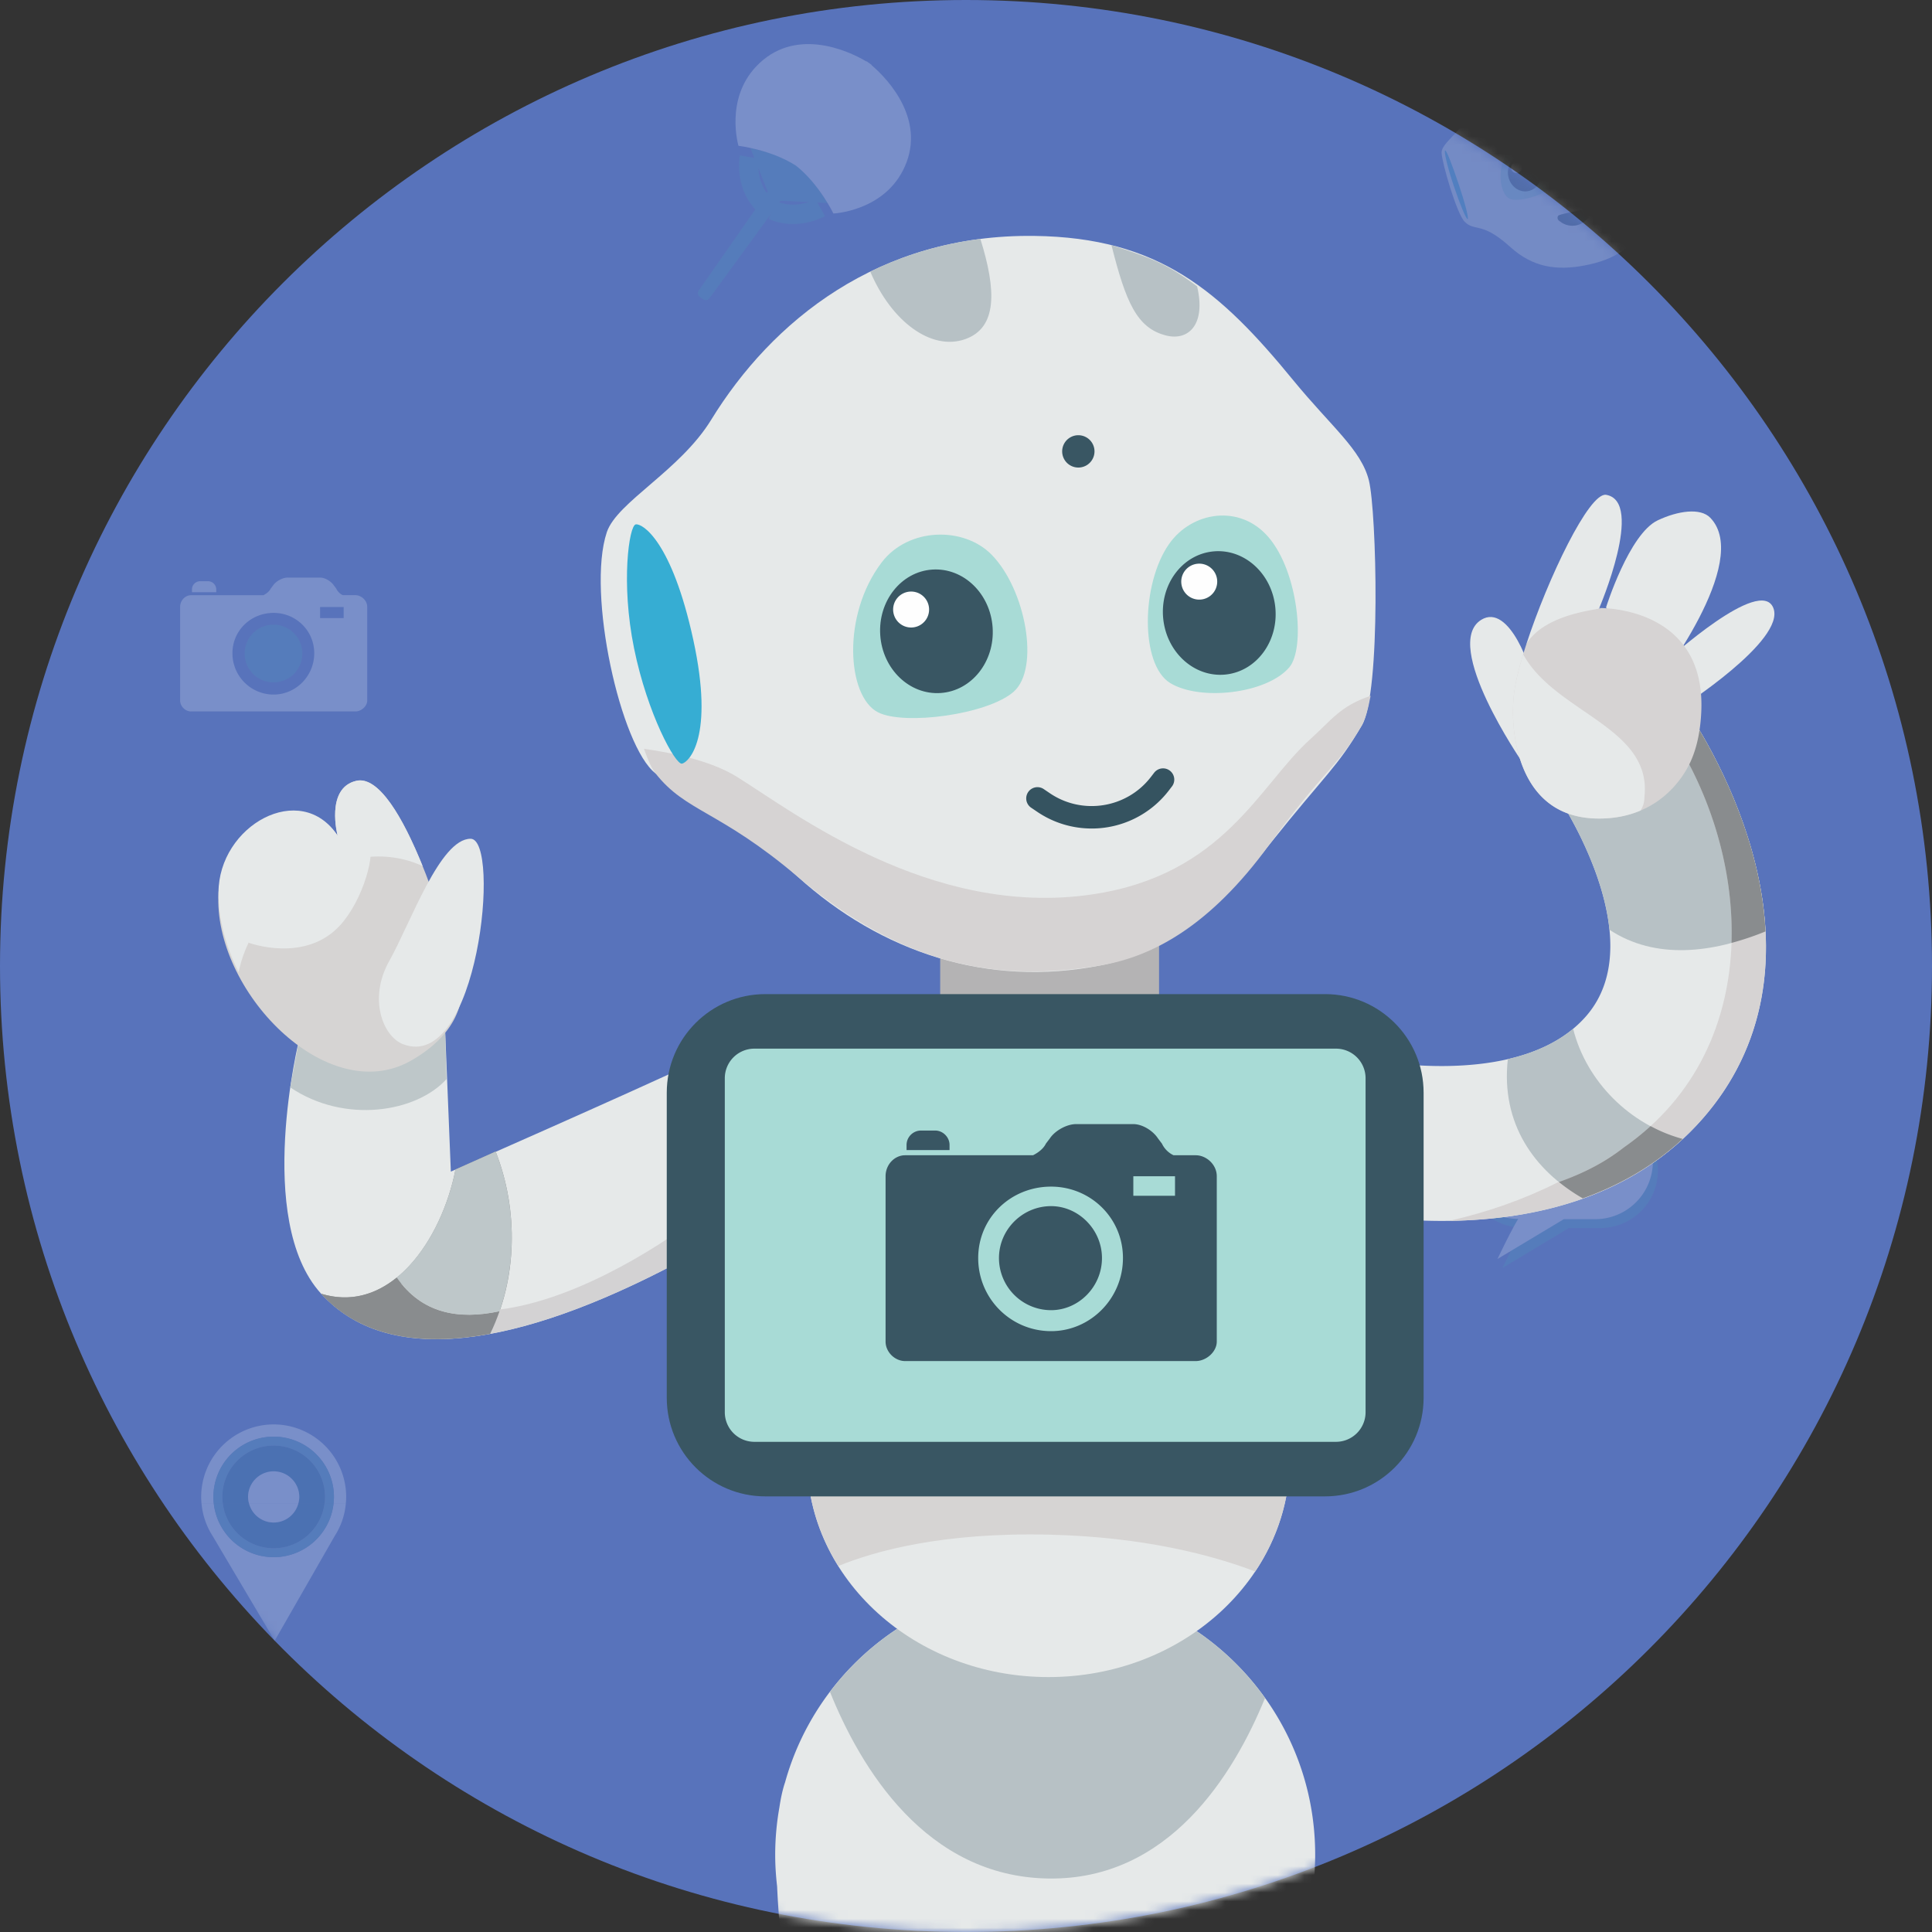 <svg xmlns="http://www.w3.org/2000/svg" xmlns:xlink="http://www.w3.org/1999/xlink" width="220" height="220" viewBox="0 0 220 220">
    <rect x="0" y="0" width="220" height="220" fill="#333333" stroke="none"/>
    <defs>
        <path id="a" d="M220 110c0 60.752-49.248 110-110 110C49.25 220 0 170.752 0 110S49.25 0 110 0c60.752 0 110 49.248 110 110"/>
    </defs>
    <g fill="none" fill-rule="evenodd">
        <mask id="b" fill="#fff">
            <use xlink:href="#a"/>
        </mask>
        <use fill="#5873BB" xlink:href="#a"/>
        <g mask="url(#b)" opacity=".2">
            <path fill="#E6E9E9" d="M103.033 135.642c.286-1.037-1.53-2.83-1.882-4.821-.678-3.84-1.67-7.154-6.425-9.413-4.753-2.26-7.95-.937-11.356.962-1.765.985-4.303.708-4.926 1.584-.624.877-2.748 6.62-2.548 7.901.256 1.639 1.601 1.061 2.476 5.384.68 3.358 2.586 5.299 5.625 6.743 3.038 1.444 5.746 1.697 8.78.104 3.905-2.051 4.306-.643 5.738-1.48 1.12-.654 4.232-5.927 4.518-6.964"/>
            <path fill="#A8DBD6" d="M85.953 134.496c1.165-.245 2.05-2.82 1.612-4.407-.355-1.289-1.996-2.169-3.36-1.576-2.044.886-3.233 3.362-2.582 4.347.544.822 3.18 1.878 4.33 1.636"/>
            <path fill="#395663" d="M86.396 132.258c-.495 1.041-1.664 1.52-2.612 1.07-.948-.45-1.315-1.66-.82-2.702.494-1.04 1.664-1.519 2.612-1.069.948.451 1.315 1.66.82 2.701"/>
            <path fill="#FEFEFE" d="M84.843 130.645a.606.606 0 1 1-1.095-.52.606.606 0 0 1 1.095.52"/>
            <path fill="#395663" d="M92.214 128.074a.545.545 0 1 1-.258-.726.545.545 0 0 1 .258.726"/>
            <path fill="#A8DBD6" d="M90.13 136.482c-.545-1.058.892-3.37 2.4-4.033 1.224-.538 2.942.178 3.344 1.61.602 2.145-.566 4.63-1.741 4.748-.98.097-3.465-1.281-4.003-2.325"/>
            <path fill="#395663" d="M91.586 134.725c-.495 1.04-.128 2.25.82 2.7.948.45 2.118-.028 2.612-1.07.495-1.04.128-2.25-.82-2.7-.948-.45-2.117.029-2.612 1.07"/>
            <path fill="#FEFEFE" d="M93.818 134.91a.606.606 0 1 0 1.095.522.606.606 0 0 0-1.095-.521"/>
            <path fill="#36ADD3" d="M100.243 138.624c-1.234 1.896-2.123 3.506-1.986 3.595.137.089 1.248-1.376 2.482-3.272 1.234-1.896 2.091-3.561 1.954-3.65-.137-.09-1.216 1.43-2.45 3.327M77.883 127.996c-.691 2.154-1.378 3.86-1.533 3.81-.156-.05.278-1.837.969-3.991.692-2.154 1.442-3.87 1.598-3.82.155.05-.343 1.847-1.034 4"/>
            <path fill="#B7C1C5" d="M89.43 122.946c1.658.258 2.505-.773 3.282-2.315-1.34-.39-2.557-.482-3.702-.362-.688 1.374-1 2.454.42 2.677M96.864 126.479c-1.246-1.121-.982-2.43-.276-4.005 1.149.792 1.988 1.678 2.617 2.642-.63 1.4-1.27 2.325-2.34 1.363"/>
            <path fill="#355360" d="M85.866 139.707a2.237 2.237 0 0 1-1.174-1.348l-.073-.231a.413.413 0 0 1 .269-.517c.217-.068 3.106 1.299 3.2 1.506a.41.41 0 0 1-.203.545l-.127.059a2.24 2.24 0 0 1-1.84.01l-.052-.024"/>
            <path fill="#FEFEFE" d="M24.625 67.106a.942.942 0 0 0-.922-.922h-.922a.933.933 0 0 0-.922.922v.334h2.766v-.334zm14.413.668a1.56 1.56 0 0 1-.748-.749l-.254-.334c-.33-.507-1.012-.92-1.587-.92h-3.687c-.588 0-1.35.413-1.684.92l-.253.334c-.16.335-.508.59-.829.75h-8.23c-.669 0-1.256.587-1.256 1.35v10.634c0 .668.587 1.256 1.256 1.256h18.702c.668 0 1.35-.588 1.35-1.256V69.124c0-.762-.682-1.35-1.35-1.35h-1.43zm-3.256 6.614c0-2.592-2.098-4.597-4.624-4.597-2.592 0-4.689 2.005-4.689 4.597a4.69 4.69 0 0 0 4.69 4.703c2.525 0 4.623-2.098 4.623-4.703zm.668-4.008h2.682v-1.256H36.45v1.256z"/>
            <path fill="#4DA1B7" d="M90.3 25.508a6.836 6.836 0 0 1-2.777-.578l.886-2.015c2.233.982 4.436-.211 4.458-.223l1.082 1.918c-.09.05-1.616.898-3.65.898M86.028 23.864c-2.421-2.618-1.816-6.036-1.789-6.18l2.165.398c-.005.025-.416 2.496 1.241 4.287l-1.617 1.495z"/>
            <path fill="#4DA1B7" d="M91.16 18.39l.07-.097-.16-.04-.09-.138-.069.098-5.469-1.371 1.98 4.979-7.857 11.265a.517.517 0 0 0 .124.717l.384.274a.517.517 0 0 0 .718-.116l8.093-11.096 5.352.25-3.077-4.725z"/>
            <path fill="#FEFEFE" d="M102.79 19.466c2.871-5.506-1.519-10.34-3.55-12.05l.02-.026-.586-.418-.019.027c-2.277-1.363-8.277-3.94-12.548.568-3.58 3.778-2.014 9.037-2.014 9.037s3.717.434 6.542 2.259c2.644 2.076 4.265 5.449 4.265 5.449s5.483-.232 7.89-4.846"/>
            <path fill="#1A6A8C" d="M31.165 164.609a5.828 5.828 0 0 0-3.721 1.335 5.837 5.837 0 0 0-2.13 4.513c0 .268.026.529.06.787h2.994a2.882 2.882 0 0 1-.121-.787 2.918 2.918 0 0 1 5.834 0c0 .275-.05.535-.121.787h2.994a5.83 5.83 0 0 0 .059-.787 5.848 5.848 0 0 0-5.848-5.848"/>
            <path fill="#FEFEFE" d="M34.081 170.457a2.917 2.917 0 0 0-5.834 0c0 .274.05.535.121.787h5.592c.071-.252.121-.513.121-.787"/>
            <path fill="#A8DBD6" d="M30.698 165.944"/>
            <path fill="#FEFEFE" d="M31.164 162.201a8.256 8.256 0 0 0-8.256 8.256c0 .266.017.527.042.786h1.399a6.797 6.797 0 0 1-.049-.786 6.862 6.862 0 0 1 6.864-6.862 6.861 6.861 0 0 1 6.862 6.862c0 .266-.019.528-.048.786h1.4c.025-.259.042-.52.042-.786a8.257 8.257 0 0 0-8.256-8.256"/>
            <path fill="#A8DBD6" d="M30.1 170.457a5.843 5.843 0 0 1 0 0"/>
            <path fill="#4DA1B7" d="M25.315 170.457a5.837 5.837 0 0 1 3.062-5.143 5.821 5.821 0 0 1 2.788-.705 5.848 5.848 0 0 1 5.848 5.848c0 .267-.024.53-.059.787h1.025a7.06 7.06 0 0 0 .048-.787 6.862 6.862 0 0 0-6.862-6.862 6.862 6.862 0 0 0-6.864 6.862c0 .266.019.528.048.787h1.025a5.843 5.843 0 0 1-.059-.787M34.43 74.418a3.285 3.285 0 1 1-6.57-.001 3.285 3.285 0 0 1 6.57 0"/>
            <path fill="#E6E9E9" d="M190.886 12.214c-.385-1.004-2.911-1.37-4.374-2.766-2.823-2.69-5.587-4.77-10.755-3.77-5.167.998-6.957 3.958-8.574 7.507-.838 1.84-3.045 3.121-3.028 4.196.018 1.076 1.713 6.96 2.633 7.873 1.178 1.168 1.918-.095 5.186 2.868 2.539 2.301 5.224 2.733 8.527 2.095 3.304-.639 5.634-2.04 7.132-5.123 1.929-3.966 3.087-3.07 3.744-4.594.514-1.19-.107-7.282-.491-8.286"/>
            <path fill="#A8DBD6" d="M176.452 21.418c.793-.888-.02-3.486-1.315-4.505-1.05-.827-2.893-.563-3.64.724-1.12 1.925-.61 4.624.498 5.031.925.34 3.675-.374 4.457-1.25"/>
            <path fill="#395663" d="M175.482 19.353c.22 1.132-.439 2.211-1.469 2.41-1.03.2-2.043-.557-2.262-1.689-.219-1.13.44-2.21 1.47-2.409 1.03-.2 2.042.556 2.261 1.688"/>
            <path fill="#FEFEFE" d="M173.274 18.975a.607.607 0 1 1-1.192.23.607.607 0 0 1 1.192-.23"/>
            <path fill="#395663" d="M177.685 12.535a.545.545 0 1 1-1.07.207.545.545 0 0 1 1.07-.207"/>
            <path fill="#A8DBD6" d="M180.993 20.54c-1.066-.528-1.28-3.242-.46-4.67.668-1.158 2.476-1.601 3.65-.685 1.756 1.369 2.289 4.064 1.412 4.855-.732.659-3.55 1.023-4.602.5"/>
            <path fill="#395663" d="M181.124 18.263c.219 1.132 1.23 1.888 2.262 1.688 1.03-.2 1.688-1.278 1.469-2.41-.22-1.131-1.231-1.887-2.262-1.688-1.03.199-1.688 1.278-1.47 2.41"/>
            <path fill="#FEFEFE" d="M183.031 17.09a.606.606 0 1 0 1.191-.231.606.606 0 0 0-1.19.23"/>
            <path fill="#36ADD3" d="M190.407 16.27c.131 2.257.369 4.081.532 4.071.163-.009.189-1.848.059-4.106-.131-2.259-.428-4.107-.591-4.098-.163.01-.131 1.874 0 4.132M166.1 20.968c.72 2.146 1.178 3.926 1.023 3.978-.155.052-.864-1.645-1.585-3.79-.72-2.143-1.134-3.97-.979-4.021.155-.052.82 1.69 1.54 3.833"/>
            <path fill="#B7C1C5" d="M172.404 10.055c1.488-.774 1.559-2.106 1.27-3.809-1.311.48-2.345 1.128-3.195 1.904.26 1.514.649 2.57 1.925 1.905M180.485 8.493c-1.669-.163-2.23-1.373-2.598-3.061 1.396-.044 2.596.173 3.674.576.323 1.502.356 2.625-1.076 2.485"/>
            <path fill="#355360" d="M179.471 25.666a2.24 2.24 0 0 1-1.745-.39l-.195-.143a.411.411 0 0 1-.09-.575c.134-.184 3.27-.796 3.47-.685.198.11.27.361.16.56l-.068.122a2.237 2.237 0 0 1-1.476 1.1l-.056.011"/>
            <path fill="#4DA1B7" d="M182.23 126.71h-8.156a6.563 6.563 0 1 0-.614 13.097c-.857 1.382-2.36 4.563-2.36 4.563l7.552-4.532h3.577a6.564 6.564 0 0 0 0-13.128"/>
            <path fill="#FEFEFE" d="M181.652 125.701h-8.155a6.563 6.563 0 1 0-.614 13.097c-.857 1.382-2.36 4.563-2.36 4.563l7.552-4.532h3.577a6.564 6.564 0 0 0 0-13.128"/>
            <path fill="#1A6A8C" d="M31.165 173.372a2.909 2.909 0 0 1-2.796-2.128h-2.994a5.838 5.838 0 0 0 5.79 5.06 5.846 5.846 0 0 0 5.789-5.06h-2.995a2.908 2.908 0 0 1-2.794 2.128"/>
            <path fill="#FEFEFE" d="M31.165 173.372a2.907 2.907 0 0 0 2.794-2.128h-5.59a2.909 2.909 0 0 0 2.796 2.128"/>
            <path fill="#A8DBD6" d="M31.63 175.597"/>
            <path fill="#FEFEFE" d="M31.163 186.64v.003l.114.192 1.724-3.008 5.106-8.91c.413-.641.74-1.342.964-2.088l.003-.01a8.12 8.12 0 0 0 .303-1.575h-1.4a6.86 6.86 0 0 1-6.813 6.074 6.861 6.861 0 0 1-6.815-6.074H22.95a8.19 8.19 0 0 0 1.27 3.672l6.943 11.725z"/>
            <path fill="#A8DBD6" d="M32.199 174.968"/>
            <path fill="#4DA1B7" d="M31.165 176.304a5.825 5.825 0 0 1-3.721-1.336 5.838 5.838 0 0 1-2.07-3.724H24.35a6.862 6.862 0 0 0 6.815 6.074 6.86 6.86 0 0 0 6.813-6.074h-1.024a5.846 5.846 0 0 1-5.79 5.06"/>
        </g>
        <g mask="url(#b)">
            <path fill="#E6E9E9" d="M199.519 96.996a51.506 51.506 0 0 0-.494-1.658c-2.631-8.323-6.907-14.45-7.386-15.12l-14.382 10.264c.095.136 11.1 16.356 3.353 25.233-7.49 8.584-25.3 5.364-30.946 3.56l-5.38 16.83c1.342.429 33.02 10.274 49.64-8.772 6.984-8.004 8.904-18.465 5.595-30.337"/>
            <path fill="#B7C1C5" d="M171.699 120.604c2.785-.644 5.366-1.734 7.436-3.454 1.52 6.05 6.514 10.957 12.472 12.54-3.418 3.166-7.315 5.324-11.37 6.769-5.557-3.176-9.352-8.548-8.538-15.855M183.274 105.875c-.768-7.658-5.953-15.299-6.018-15.393l14.382-10.265c.48.671 4.756 6.797 7.387 15.12.177.556.34 1.108.493 1.658.873 3.128 1.371 6.155 1.52 9.068-5.993 2.456-12.495 3.281-17.764-.188"/>
            <path fill="#D6D3D3" d="M165.047 139.018c4.312-.983 8.497-2.44 12.319-4.376 2.669-.926 5.224-2.158 7.555-3.992 16.609-11.572 14.642-34.372 4.294-48.702l2.424-1.73c.479.67 4.755 6.797 7.386 15.119.176.557.34 1.108.494 1.659 3.309 11.872 1.389 22.334-5.595 30.337-7.86 9.006-19.083 11.549-28.877 11.685"/>
            <path fill="#898C8E" d="M180.238 136.459a20.52 20.52 0 0 1-2.729-1.866c2.617-.921 5.122-2.142 7.412-3.943a29.802 29.802 0 0 0 3.03-2.42 16.971 16.971 0 0 0 3.655 1.46c-3.417 3.166-7.315 5.324-11.368 6.769M189.215 81.948l2.424-1.73c.479.67 4.755 6.797 7.386 15.119.176.557.34 1.108.494 1.659.872 3.128 1.37 6.154 1.519 9.067a32.005 32.005 0 0 1-3.871 1.31c.303-8.951-2.77-18.248-7.952-25.425"/>
            <path fill="#E6E9E9" d="M155.41 306.445c-19.665-14.556-12.215-42.837-10.293-56.15 1.799-12.46 3.752-24.896 4.28-34.368.239-1.544.364-3.125.364-4.737 0-16.978-13.765-30.744-30.744-30.744-14.141 0-26.045 9.553-29.632 22.554-.006.018-.015.036-.022.054-.261.804-.462 1.732-.612 2.76a30.923 30.923 0 0 0-.478 5.376c0 1.22.079 2.42.217 3.602.427 9.6 2.467 22.54 4.338 35.502 1.922 13.314 9.372 41.595-10.294 56.15-16.303 12.067-21.066 22.438-14.302 30.267 7.549 8.736 30.919.037 50.19.58v.034c.182-.008.368-.01.55-.017.184.007.369.009.55.017v-.034c19.272-.543 42.642 8.156 50.19-.58 6.765-7.829 2.002-18.2-14.301-30.267"/>
            <path fill="#B7C1C5" d="M119.392 213.91c13.685.196 21.087-11.808 24.659-20.554-5.575-7.81-14.706-12.909-25.034-12.909-10.012 0-18.898 4.791-24.51 12.201 3.482 8.651 10.905 21.062 24.885 21.262"/>
            <path fill="#E6E9E9" d="M146.881 166.104c0 13.734-12.307 24.867-27.489 24.867s-27.489-11.133-27.489-24.867c0-13.734 12.307-24.867 27.49-24.867 15.181 0 27.488 11.133 27.488 24.867"/>
            <path fill="#D6D4D3" d="M119.523 174.755c10.852.263 18.634 2.373 23.41 4.194 2.505-3.75 3.948-8.145 3.948-12.846 0-13.733-12.307-24.867-27.489-24.867s-27.489 11.135-27.489 24.868c0 4.444 1.295 8.613 3.553 12.223 4.079-1.677 11.828-3.87 24.067-3.572"/>
            <path fill="#B4B3B4" d="M107.061 118.776h24.923v-13.458h-24.923z"/>
            <path fill="#E6E9E9" d="M69.096 60.61c1.151-3.443 8.313-6.987 11.884-12.802 6.886-11.215 19.035-21.17 36.8-20.944 14.203.181 21.156 6.264 29.494 16.447 4.324 5.28 7.736 7.888 8.607 11.411.871 3.524 1.401 24.12-.813 27.894-2.834 4.83-3.917 5.29-10.529 13.57-7.216 9.04-13.397 12.59-19.158 13.735-12.96 2.576-25.085-1.52-34.549-10.09-11.036-9.995-11.738-8.355-16.184-11.76-3.972-3.042-7.865-20.542-5.552-27.46"/>
            <path fill="#A8DBD6" d="M133.245 77.774c-3.423-2.103-3.31-11.29-.113-15.839 2.595-3.69 8.049-4.58 11.317-.763 3.425 3.998 4.21 12.655 2.367 14.815-2.59 3.034-10.192 3.863-13.571 1.787"/>
            <path fill="#395663" d="M132.458 70.443c.389 3.87 3.56 6.722 7.086 6.368 3.524-.355 6.066-3.78 5.677-7.651-.39-3.871-3.562-6.722-7.086-6.367-3.525.354-6.066 3.779-5.677 7.65M120.956 51.525a1.84 1.84 0 1 0 3.672-.25 1.84 1.84 0 0 0-3.672.25"/>
            <path fill="#A8DBD6" d="M115.425 78.772c3.023-2.646 1.376-11.685-2.536-15.635-3.175-3.206-9.457-3.088-12.497.913-4.547 5.984-3.958 15.237-.415 17.06 2.957 1.52 12.464.273 15.448-2.338"/>
            <path fill="#395663" d="M113.032 71.453c.263 3.881-2.388 7.221-5.922 7.461-3.534.24-6.612-2.711-6.875-6.593-.264-3.881 2.388-7.222 5.921-7.462 3.534-.24 6.613 2.712 6.876 6.594"/>
            <path fill="#FEFEFE" d="M105.793 69.27a2.047 2.047 0 1 1-4.085.277 2.047 2.047 0 0 1 4.085-.277M138.596 66.027a2.047 2.047 0 1 1-4.074.41 2.047 2.047 0 0 1 4.075-.41"/>
            <path fill="#D6D3D3" d="M83.895 88.445c6.435 3.99 22.065 16.127 40.476 13.402 15.049-2.227 19.022-12.459 24.833-17.674 2.39-2.146 3.405-3.784 6.87-4.938-.283 1.523-.616 2.717-1.006 3.381-2.834 4.828-4.136 4.79-10.53 13.57-6.806 9.35-13.366 12.75-19.156 13.735-11.802 2.006-22.594.032-34.55-10.09-8.935-7.566-12.723-7.358-16.183-11.76-.431-.548-.875-1.529-1.316-2.802 3.763.53 7.824 1.478 10.562 3.176"/>
            <path fill="#36ADD3" d="M78.946 72.854c2.434 11.193-.538 13.953-1.286 14.105-.748.153-3.934-5.65-5.458-13.131-1.524-7.482-.564-13.961.184-14.113.748-.152 4.113 1.885 6.56 13.139"/>
            <path fill="#B7C1C5" d="M132.791 38.205c-3.353-.844-4.594-3.823-6.228-10.29 4.402 1.424 6.246 2.061 9.752 4.69 1.033 4.348-.978 6.241-3.524 5.6M109.885 38.628c-3.82 1.334-8.342-1.964-10.787-7.697 3.745-1.83 7.922-3.135 12.54-3.721 1.828 5.84 1.953 10.124-1.753 11.418"/>
            <path fill="#E6E9E9" d="M173.82 73.314c2.415-7.392 7.145-17.304 9.077-16.967 4.408.766-.785 12.89-.785 12.89s.078-.002.209 0c-.112.181.113-.182 0 0-2.918.988-6.208 2.141-8.501 4.077M182.883 69.169s2.621-8.376 5.885-9.918c2.293-1.085 4.862-1.458 5.988-.29 4.833 5.01-6.219 19.133-6.219 19.133l-5.654-8.925z"/>
            <path fill="#E6E9E9" d="M191.311 80.632s12.091-7.723 10.62-11.407c-1.474-3.684-12.027 5.921-12.027 5.921l1.407 5.486zM174.523 77.76c.03-1.281-2.632-9.194-5.862-7.174-4.523 2.829 4.665 16.176 4.665 16.176l1.197-9.001z"/>
            <path fill="#D6D3D3" d="M182.321 69.238c-.112.18-6.355.564-8.5 4.077-.7 2.142-1.207 4.07-1.39 5.464a18.031 18.031 0 0 0-.082 3.83c.377 4.369 2.32 10.399 9.357 10.594 5.403.149 8.68-2.72 10.34-5.58.826-1.42 1.302-3.075 1.53-4.834a20.19 20.19 0 0 0 .159-1.94c.378-10.983-9.84-11.584-11.414-11.611"/>
            <path fill="#E6E9E9" d="M173.448 74.508c-.503 1.657-.869 3.143-1.017 4.27a18.026 18.026 0 0 0-.082 3.832c.377 4.368 2.321 10.398 9.356 10.593 1.98.055 3.67-.298 5.103-.904.277-.42.447-.92.447-1.563.884-7.953-10.16-9.545-13.807-16.228"/>
            <path fill="#355360" d="M124.304 94.344c-2.14 0-4.295-.617-6.186-1.897l-.725-.49a1.28 1.28 0 0 1 1.435-2.119l.725.491c3.713 2.515 8.766 1.702 11.5-1.854l.37-.48a1.278 1.278 0 1 1 2.029 1.558l-.37.482a11.059 11.059 0 0 1-8.778 4.31"/>
            <path fill="#898C8E" d="M51.17 138.752c1.115.085 2.206.26 3.266.517-1.97 1.954-3.71 4.13-5.007 6.738a29.815 29.815 0 0 0-1.702 3.485 17.008 17.008 0 0 0-3.928.246c1.732-4.323 4.329-7.943 7.372-10.986"/>
            <path fill="#E6E9E9" d="M34.092 118.254s-5.154 20.616 2.44 29.025c7.597 8.41 22.245 6.24 40.69-3.526 18.447-9.766 3.528-21.973 3.528-21.973s-.535-1.32-.863-1.166c-8.494 3.99-28.548 12.798-28.548 12.798l-.68-16.788-8.7-5.423-7.867 7.053z"/>
            <path fill="#BEC7C9" d="M50.849 122.875l-.188-6.251-8.702-5.423-7.867 7.053s-.693 3.641-1.041 5.57c6.216 4.193 14.377 2.837 17.798-.949"/>
            <path fill="#898C8E" d="M56.438 131.126l-4.571 2.05c-1.555 7.947-7.343 16.572-15.291 14.145 4.332 4.76 10.947 6.091 19.235 4.565 3.063-6.17 3.279-14.029.627-20.76"/>
            <path fill="#D6D4D3" d="M50.588 105.592s6.677 9.236-3.798 15.191c-9.57 5.44-22.573-8.017-21.91-19.12.401-6.734 9.236-12.798 13.563-6.51 0 0-1.427-5.426 2.135-6.24 3.562-.814 7.569 8.812 10.01 16.68"/>
            <path fill="#D3D2D3" d="M45.66 146.124l-5.245 4.196c8.19 4.523 21.116 1.74 36.808-6.567 7.128-3.773 9.264-7.91 9.214-11.566-3.496 5.325-29.556 24.585-40.777 13.937"/>
            <path fill="#898C8E" d="M45.178 145.47c-2.402 1.95-5.313 2.855-8.602 1.85 4.332 4.76 10.947 6.092 19.235 4.566.411-.828.762-1.69 1.07-2.573-4.683 1-8.855.261-11.703-3.843"/>
            <path fill="#BEC7C9" d="M56.438 131.126l-4.571 2.05c-.912 4.658-3.286 9.532-6.69 12.294 2.849 4.105 7.022 4.843 11.704 3.843 1.99-5.69 1.853-12.359-.443-18.187"/>
            <path fill="#395663" d="M150.882 170.395h-63.73c-6.2 0-11.227-5.026-11.227-11.227v-34.741c0-6.201 5.026-11.227 11.227-11.227h63.73c6.2 0 11.227 5.026 11.227 11.227v34.74c0 6.202-5.027 11.228-11.227 11.228"/>
            <path fill="#A8DBD6" d="M152.13 164.183H85.905a3.37 3.37 0 0 1-3.371-3.37v-38.032a3.37 3.37 0 0 1 3.37-3.37h66.226a3.37 3.37 0 0 1 3.37 3.37v38.032a3.37 3.37 0 0 1-3.37 3.37"/>
            <path fill="#395663" d="M108.126 130.369c0-.875-.757-1.632-1.632-1.632h-1.63a1.65 1.65 0 0 0-1.633 1.632v.591h4.895v-.591zm25.51 1.182a2.773 2.773 0 0 1-1.325-1.325l-.449-.591c-.586-.898-1.79-1.631-2.808-1.631h-6.527c-1.04 0-2.388.733-2.98 1.631l-.449.591c-.283.592-.898 1.041-1.466 1.325h-14.567c-1.182 0-2.223 1.041-2.223 2.389v18.823c0 1.183 1.041 2.223 2.223 2.223h33.101c1.182 0 2.39-1.04 2.39-2.223V133.94c0-1.348-1.208-2.389-2.39-2.389h-2.53zm-8.153 11.706c0 3.287-2.672 5.935-5.794 5.935a5.939 5.939 0 0 1-5.935-5.935c0-3.24 2.672-5.913 5.935-5.913 3.122 0 5.794 2.673 5.794 5.913zm2.39 0c0-4.588-3.714-8.135-8.184-8.135-4.587 0-8.3 3.547-8.3 8.135 0 4.611 3.713 8.323 8.3 8.323 4.47 0 8.183-3.712 8.183-8.323zm1.181-7.094h4.747v-2.223h-4.747v2.223z"/>
            <path fill="#E6E9E9" d="M48.124 98.62c-2.26-5.59-5.015-10.285-7.546-9.707-3.562.815-2.135 6.24-2.135 6.24-4.204-6.379-13.565-1.146-13.563 6.51 0 2.983.82 6.13 2.297 9.037.023-.11.04-.22.068-.332 1.84-8.278 12.3-15.695 20.879-11.748M45.88 118.898c-2.239-.867-3.988-5.131-1.552-9.473 2.436-4.342 5.773-13.914 9.258-13.914 3.486 0 .877 26.713-7.707 23.387"/>
            <path fill="#E6E9E9" d="M28.307 107.348s6.463 2.409 10.463-2.03c2.575-2.858 4.142-8.303 3.18-9.807-.963-1.503-10.125.884-11.434 4.272-1.309 3.387-2.209 7.565-2.209 7.565"/>
        </g>
    </g>
</svg>

